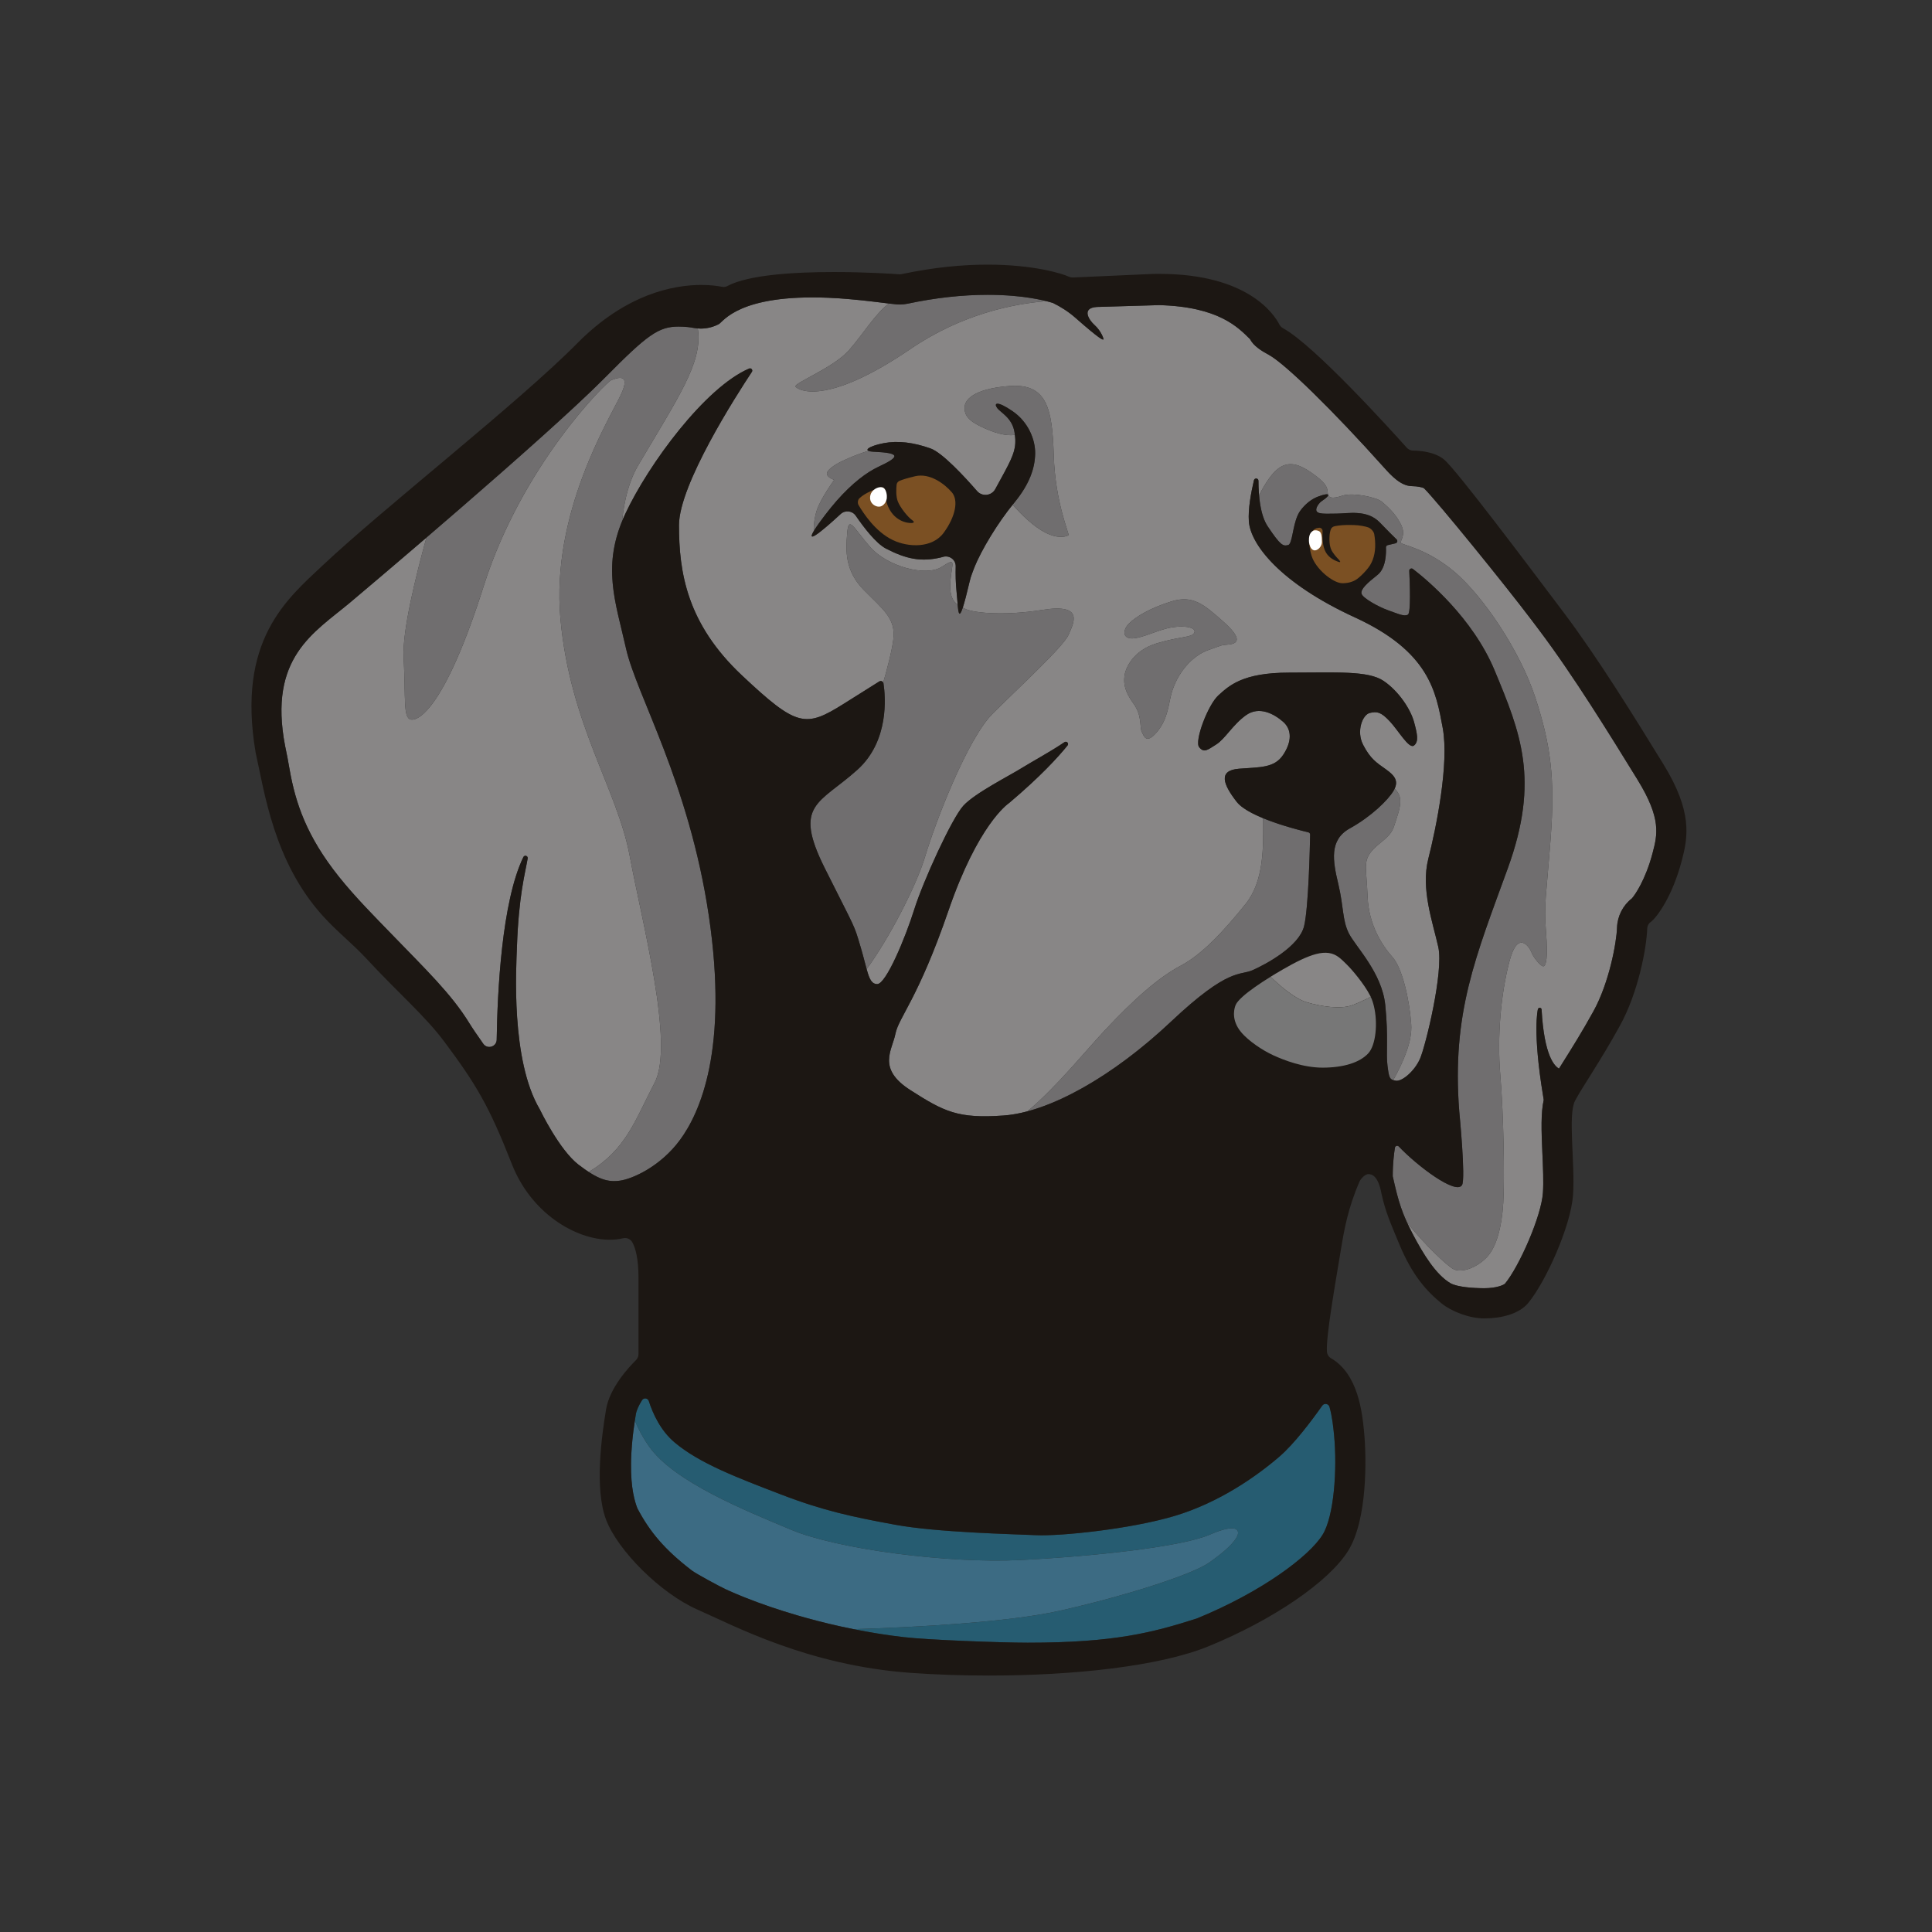 <?xml version="1.0" encoding="utf-8"?>
<!-- Generator: Adobe Illustrator 23.1.0, SVG Export Plug-In . SVG Version: 6.00 Build 0)  -->
<svg version="1.1" xmlns="http://www.w3.org/2000/svg" xmlns:xlink="http://www.w3.org/1999/xlink" x="0px" y="0px"
	 viewBox="0 0 512 512" style="enable-background:new 0 0 512 512;" xml:space="preserve">
<rect x="0" y="0" width="512" height="512" fill="#333333" stroke="none"/>
<style type="text/css">
	.st0{fill:#3C6B83;}
	.st1{fill:#265C71;}
	.st2{fill:#888686;}
	.st3{fill:#706E6F;}
	.st4{fill:#1C1713;}
	.st5{fill:#777777;}
	.st6{fill:#7B5023;}
	.st7{fill:#FFFFFF;}
</style>
<g id="Ogrlica">
	<g>
		<path class="st0" d="M327.84,407.18c-0.78,1.56-2.83,3.71-7.41,6.93
			c-4.59,3.22-22.64,8.97-39.71,12.78c-13.55,3.02-38.03,4.37-54.53,4.85
			c-4.36-0.88-8.54-1.88-12.48-2.97c-0.79-0.21-1.56-0.43-2.33-0.66
			c-5.16-1.5-9.82-3.11-13.81-4.7c-0.38-0.15-0.77-0.3-1.14-0.46
			c-0.46-0.18-0.91-0.37-1.35-0.56c-0.28-0.11-0.55-0.23-0.81-0.35
			c-0.35-0.15-0.69-0.3-1.02-0.45c-0.34-0.15-0.66-0.29-0.98-0.44
			c-1.52-0.7-7.8-4.09-8.92-4.95c-7.12-5.46-11.08-10.12-14.44-16.48
			c-0.64-1.7-1.77-5.13-1.68-11.86c0-0.39,0.01-0.79,0.02-1.2
			c0-0.07,0.01-0.14,0.01-0.21c0.01-0.25,0.02-0.5,0.03-0.75c0.01-0.25,0.02-0.51,0.04-0.77
			c0.03-0.52,0.06-1.05,0.11-1.61c0-0.05,0.01-0.11,0.01-0.17
			c0.04-0.5,0.09-1.01,0.14-1.54c0.03-0.29,0.06-0.59,0.09-0.89
			c0.06-0.52,0.12-1.05,0.19-1.59c0.01-0.09,0.03-0.19,0.04-0.28
			c0.08-0.64,0.17-1.3,0.27-1.97c0.02-0.14,0.04-0.27,0.06-0.41
			c0.91,2.21,2.14,4.56,3.8,6.9c6.63,9.37,25.56,16.98,37.66,22.05
			c12.09,5.08,41.36,8.98,60.78,8c19.41-0.97,42.73-3.51,50.14-6.73
			C328.04,403.47,328.62,405.62,327.84,407.18z"/>
	</g>
	<path class="st1" d="M350.5,406.72c-3.52,5.69-16.09,15.14-33.3,22.18
		c-11.6,3.71-21.75,6.43-44.87,6.43c-6.88,0-26.36-0.72-32.78-1.47
		c-0.99-0.11-1.97-0.24-2.95-0.37c-1.02-0.14-2.03-0.29-3.04-0.44
		c-0.4-0.06-0.79-0.12-1.19-0.19c-0.06-0.01-0.12-0.02-0.19-0.03
		c-0.92-0.15-1.82-0.3-2.73-0.47c-1.09-0.19-2.18-0.4-3.26-0.62
		c16.5-0.48,40.98-1.83,54.53-4.85c17.07-3.81,35.12-9.56,39.71-12.78
		c4.58-3.22,6.63-5.37,7.41-6.93c0.78-1.56,0.2-3.71-7.22-0.49
		c-7.41,3.22-30.73,5.76-50.14,6.73c-19.42,0.98-48.69-2.92-60.78-8
		c-12.1-5.07-31.03-12.68-37.66-22.05c-1.66-2.34-2.89-4.69-3.8-6.9
		c0.09-0.55,0.17-1.11,0.27-1.68c0.17-1.03,0.76-2.33,1.64-3.73
		c0.45-0.72,1.53-0.57,1.79,0.23c1.06,3.31,3.1,7.82,6.83,10.96
		c6.58,5.56,16.68,9.37,28.1,13.76c11.41,4.39,19.17,6,30.29,8.05
		c11.12,2.05,31.02,2.49,37.46,2.78s25.03-1.61,36.73-5.12
		c11.71-3.52,21.52-10.39,27.66-15.66c3.97-3.4,8.61-9.59,11.4-13.55
		c0.54-0.75,1.69-0.53,1.93,0.36c0.75,2.74,1.03,5.68,1.2,7.42
		C354.42,389.45,353.52,401.85,350.5,406.72z"/>
</g>
<g id="Senka">
	<g id="_x31_">
		<path class="st2" d="M173.5,286.89c-5.27,10.14-7.61,17.75-17.37,23.61
			c-0.04,0.02-0.08,0.05-0.12,0.07c-0.82-0.53-1.72-1.17-2.71-1.93
			c-5.07-3.91-10.14-14.42-10.24-14.63c0,0,0,0,0-0.01c-7.75-13.02-6.26-37.6-6.07-42.98
			c0.47-13.69,2.17-19.54,2.85-23.52c0.12-0.71-0.84-1-1.15-0.36
			c-5.73,11.86-6.87,35.76-7.06,48.38c-0.02,1.89-2.46,2.64-3.55,1.1
			c-1.39-1.98-2.85-4.08-3.65-5.39c-4.81-7.86-11.63-14.33-20.78-23.81
			C99.5,243.13,94.25,237.89,89.8,232.32C81.27,221.64,78.32,212.84,76.75,203.93
			c-0.38-2.18-0.75-4.24-1.2-6.27C71.06,174.25,83.21,167.67,92.62,159.81
			c1.06-0.89,9.55-8.04,20.38-17.33c-2.8,10.13-6.4,24.74-6.04,31.63
			c0.59,11.12-0.19,16.19,1.95,16.58c2.15,0.39,9.18-3.51,19.32-35.51
			c10.15-32,32.59-54.05,33.76-54.44c1.17-0.39,5.46-2.34,2.53,3.9
			c-2.92,6.25-18.53,31.22-16,59.32C151.06,192.06,163.55,209.03,166.87,226.79
			C170.18,244.55,178.77,276.74,173.5,286.89z"/>
		<path class="st2" d="M433.98,206.66c-7.18-11.66-17.01-27.63-25.99-39.54l-2.16-2.87
			c-6.82-9.05-25.02-31.48-28.48-34.88c-0.42-0.22-1.65-0.52-3.19-0.54
			c-2.87-0.03-5.39-2.7-7.31-4.85c-13.7-15.31-26.31-27.63-30.66-29.98
			c-1.83-0.98-3.98-2.29-4.93-4.14c-3.13-3.07-8.25-8.58-24.08-9
			c-0.29-0.01-9.4,0.27-15.93,0.47c-0.1,0-0.2,0.01-0.31,0.01
			c-0.09,0-0.18,0.01-0.27,0.01c-4.08,0.25-2.22,3.35-0.57,4.82
			c1.68,1.5,2.52,3.77,2.3,3.8c-0.22,0.04-0.62,0.22-7.39-5.74
			c-1.91-1.68-3.98-2.97-5.99-3.95c-0.42-0.13-0.99-0.29-1.71-0.47h-0.01
			c-8.73,0.69-22.44,3.41-36.04,12.69c-22.54,15.36-29.86,10.83-30.44,9.95
			c-0.59-0.88,10.09-4.98,14.19-9.66c3.71-4.23,6.82-9.47,10.52-12.35
			c-3.5-0.44-9.99-1.29-16-1.53c-23.73-0.98-27.82,6.33-29.04,6.99
			c-1.46,0.77-3.11,1.18-4.77,1.18c-0.27,0-0.54-0.01-0.81-0.03
			c0.04,0.21,0.08,0.41,0.1,0.62c0.98,8.58-5.07,17.36-15.8,35.51
			c-2.51,4.24-3.81,9.43-4.33,14.88c0.27-0.64,0.55-1.29,0.86-1.95
			c6.13-13.09,21.14-33.47,32.79-38.44c0.54-0.23,1.06,0.39,0.73,0.88
			c-4.12,6.22-19.32,29.88-19.32,40.63c0,12.44,2.05,26.05,16.68,39.8
			c14.64,13.76,16.83,13.91,27.08,7.47l9.32-5.86c0.37-0.24,0.85-0.09,1.04,0.28
			c0.96-3.29,2.21-7.91,2.66-11.25c0.78-5.76-2.73-8.1-7.81-13.27
			c-5.07-5.17-4.78-10.44-4.39-15.12c0.39-4.68,1.57-1.47,6.06,3.71
			c4.49,5.17,14.82,8,19.02,5.26c4.19-2.73,2.53-0.87,2.24,4.35
			c-0.19,3.47,0.77,4.84,1.95,5.67c-0.09-1.02-0.16-2.23-0.29-3.41
			c-0.25-2.3-0.28-4.72-0.23-6.71c0.04-1.8-1.71-3.05-3.43-2.51
			c-0.18,0.06-0.36,0.11-0.54,0.15c-5.22,1.21-9.08,0.43-14.48-2.34
			c-2.71-1.39-6.05-5.83-8.03-8.72c-0.92-1.35-2.82-1.56-4.02-0.45
			c-3.56,3.29-9.72,8.72-6.98,4.28c-0.1-0.1-0.16-0.24-0.15-0.4
			c0.03-1.15,0.2-2.95,0.81-4.85c1.03-3.18,4.61-8.08,4.61-8.08
			c-3.07-1.24-1.97-2.42,0-3.81c1.38-0.97,5.64-2.86,9.08-3.9
			c-0.98-0.46,1.01-1.44,4.02-2.02c3.8-0.73,7.9-0.22,12.44,1.39
			c3.12,1.11,8.98,7.44,12.33,11.29c1.34,1.54,3.8,1.3,4.81-0.48
			c0.67-1.19,1.48-2.69,2.5-4.59c2.41-4.48,3.15-6.51,2.72-9.81
			c-2.3,0.33-5.38-0.4-9.41-2.41c-3.77-1.89-4-3.61-3.9-5.08
			c0.09-1.46,1.75-4.68,11.8-5.46c10.05-0.78,11.42,5.95,11.81,18.44
			c0.39,12.49,4.19,20.78,3.9,21.07c-0.29,0.3-2.54,1.17-6.15-0.68
			c-2.92-1.5-6.09-4.46-8.64-7.39c-4.05,5.02-8.3,11.99-10.21,16.78
			c-0.13,0.31-0.39,1.01-0.6,1.6c-0.23,0.62-0.42,1.25-0.57,1.89
			c-0.81,3.45-1.4,5.68-1.83,7c0.16,0.08,0.32,0.17,0.47,0.26
			c1.74,1.01,9.58,2.1,20.7,0.35c11.12-1.76,8.19,3.51,6.84,6.63
			c-1.35,3.12-13.47,14.25-20.11,20.88c-6.63,6.63-15.02,28.29-17.95,38.05
			c-2.19,7.31-9.3,21.27-15.44,29.64c0,0,0,0,0,0.01c0.72,2.61,1.32,3.96,2.81,3.96
			c2.34,0,7.46-12.29,9.8-19.76c2.34-7.46,9.95-24.14,13.02-27.51
			c3.08-3.36,12.15-7.9,15.66-10.1c2.56-1.59,7.51-4.27,11.14-6.74
			c0.58-0.39,1.25,0.34,0.81,0.88c-2.53,3.13-7.25,8.29-15.43,15.2
			c-0.01,0.02-0.03,0.03-0.05,0.04c-0.48,0.33-8.28,5.84-16.08,28.53
			c-8.05,23.41-13.17,28.24-14.05,32.63c-0.87,4.39-4.97,9.22,3.96,14.93
			c8.92,5.7,12.58,7.61,24.73,6.73c1.98-0.14,4.09-0.52,6.3-1.11
			c7.76-6.54,14.93-15.49,20.33-21.28c8.05-8.64,14.64-14.34,20.22-17.27
			c5.58-2.93,11.25-8.93,17.25-16.39c4.89-6.08,4.73-14.97,4.66-22.73
			c-3.02-1.25-5.75-2.72-7.01-4.34c-3.65-4.69-4.97-8.34,0.59-8.78s9.37-0.15,11.71-3.66
			c2.34-3.51,2.34-6.73,0-8.78c-2.34-2.05-6.3-4.25-9.81-1.76s-5.56,6.29-7.9,7.76
			c-2.34,1.46-3.22,2.34-4.54,0.73c-1.31-1.61,2.34-11.27,5.12-13.76
			c2.79-2.49,6.3-6,18.74-6s20.92-0.58,25.02,2.2c4.1,2.78,7.17,7.61,8.05,10.83
			c0.88,3.22,1.32,5.27,0,6.29c-1.32,1.02-4.1-3.95-6.44-6.44
			c-2.34-2.49-3.37-2.63-5.27-2.19c-1.9,0.43-3.66,4.82-1.75,8.48c1.9,3.66,3.51,4.69,6,6.44
			c2.28,1.62,3.33,2.98,2.35,5.12c0.61,0.66,1.12,1.37,1.3,2.05
			c0.59,2.2-0.43,4.69-1.46,7.91c-1.02,3.22-4.1,4.24-6.15,6.87
			c-2.04,2.64-1.17,4.39-0.87,11.86c0.29,7.46,3.95,13.02,6.58,15.95
			c2.64,2.93,4.54,11.41,4.98,17.85c0.3,4.44-1.97,9.72-4.76,14.78
			c0.19,0.06,0.4,0.11,0.66,0.15c1.61,0.29,4.98-2.49,6.44-5.85
			c1.46-3.37,6.29-23.03,4.83-29.59c-1.46-6.56-4.68-15.34-2.64-23.39
			c2.05-8.05,5.57-25.17,3.81-34.68c-1.76-9.52-3.51-20.2-23.27-29.27
			c-19.76-9.07-27.66-19.32-28.1-25.46c-0.23-3.24,0.56-7.54,1.35-10.88
			c0.17-0.7,1.19-0.58,1.19,0.13c0,1.2,0.04,2.52,0.16,3.85
			c2.68-5.27,4.96-7.54,7.06-8.08c2.24-0.59,4.54,0.34,7.88,2.85
			c3.34,2.52,3.13,3.49,3.28,4.66c0.16,1.17,0.89,1.66,3.84,0.68
			c2.95-0.97,9.19,0.49,10.46,1.57c1.27,1.07,3.61,3.07,5.08,6.02
			c1.46,2.95-0.3,4.32,0,4.9c0.29,0.59,6.92,1.47,14.34,7.81
			c7.41,6.34,17.17,20.68,21.27,33.17c4.09,12.49,5.26,21.46,4.09,37.07
			c-1.17,15.61-1.85,17.56-1.26,24.88c0.58,7.32,0,8.97-0.59,9.27
			c-0.59,0.29-2.73-2.25-3.22-3.61c-0.49-1.37-3.61-6.25-5.85,2.24
			c-2.25,8.49-3.32,19.81-2.44,30.25c0.88,10.43,1.17,27.31,0.78,33.85
			c-0.39,6.54-1.86,11.9-4.49,14.54c-2.63,2.63-6.44,4.09-8.68,3.02
			c-1.54-0.73-8.08-6.89-12.36-12.44c0.43,0.95,0.92,1.94,1.48,3.01
			c2.95,5.65,6.29,10.94,10.05,13.14c1.82,1.06,6.23,1.33,8.96,1.33
			c3.24,0,5.14-0.84,5.51-1.22c3.76-4.56,9.6-17.77,10.04-24.04
			c0.2-2.89,0.03-6.75-0.14-10.47c-0.27-6.15-0.42-10.66,0.35-14.18V291.47
			c-0.06-0.39-0.12-0.77-0.18-1.14c-2.79-16.94-1.42-22.65-1.36-22.88
			c0.06-0.24,0.27-0.39,0.53-0.38c0.24,0.03,0.44,0.23,0.45,0.47
			c0.33,6.15,1.2,9.91,2.12,12.21c0.93,2.3,1.92,3.13,2.49,3.44
			c0.38-0.6,0.77-1.23,1.19-1.9c2.23-3.55,5-7.97,7.96-13.34
			c4.14-7.51,6.1-18.13,6.23-22.14c0.1-3.02,1.56-5.88,3.93-7.72
			c0.8-0.88,3.61-4.89,5.49-12.02C439.23,221.2,440.33,216.99,433.98,206.66z M325.7,170.79
			c-2.64,0.29-1.18,0-5.42,1.46c-4.24,1.47-8.16,5.83-9.8,11.42
			c-0.77,2.62-0.88,6.73-3.81,10.24s-3.51,1.17-4.1,0c-0.58-1.17,0.15-4.24-2.19-7.46
			c-2.34-3.22-2.64-5.27-2.38-7.32c0.25-2.05,2.23-6.73,8.52-8.63
			c6.3-1.91,9.22-1.47,9.96-2.78c0.73-1.32-2.2-2.05-5.86-1.47
			c-3.66,0.59-7.61,2.78-10.39,2.93c-2.78,0.15-2.78-2.2-1.02-3.95
			c1.75-1.76,5.56-4.1,11.27-5.86c5.7-1.75,8.63,0.88,13.61,5.27
			C329.06,169.03,328.33,170.5,325.7,170.79z"/>
	</g>
	<g id="_x32_">
		<path class="st3" d="M180.23,302.06c-5.27,7.17-12.73,10.39-15.95,10.83
			c-2.6,0.36-4.81-0.06-8.27-2.32c0.04-0.02,0.08-0.05,0.12-0.07
			c9.76-5.86,12.1-13.47,17.37-23.61c5.27-10.15-3.32-42.34-6.63-60.1
			c-3.32-17.76-15.81-34.73-18.35-62.83c-2.53-28.1,13.08-53.07,16-59.32
			c2.93-6.24-1.36-4.29-2.53-3.9c-1.17,0.39-23.61,22.44-33.76,54.44
			c-10.14,32-17.17,35.9-19.32,35.51c-2.14-0.39-1.36-5.46-1.95-16.58
			c-0.36-6.89,3.24-21.5,6.04-31.63c16.26-13.96,37.78-32.75,47.31-42.39
			c11.22-11.35,14.19-13.54,19.51-13.54c2.01,0,3.37,0.23,3.86,0.33
			c0.4,0.08,0.82,0.13,1.23,0.17c0.04,0.21,0.08,0.41,0.1,0.62
			c0.98,8.58-5.07,17.36-15.8,35.51c-2.51,4.24-3.81,9.43-4.33,14.88
			c-5.22,12.72-1.64,21.91,1.01,33.75c2.78,12.44,16.68,35.42,21.95,70.83
			C193.11,278.06,185.5,294.89,180.23,302.06z"/>
		<path class="st3" d="M277.3,79.81c-8.73,0.69-22.44,3.41-36.04,12.69
			c-22.54,15.36-29.86,10.83-30.44,9.95c-0.59-0.88,10.09-4.98,14.19-9.66
			c3.71-4.23,6.82-9.47,10.52-12.35c0.96,0.11,1.69,0.2,2.13,0.23
			c0.26,0.02,0.53,0.03,0.79,0.03c0.72,0,1.43-0.08,2.14-0.23
			C247.88,78.92,255,78.13,261.73,78.13C269.21,78.13,274.43,79.09,277.3,79.81z"/>
		<path class="st3" d="M283.16,141.81c-0.29,0.3-2.54,1.17-6.15-0.68
			c-2.92-1.5-6.09-4.46-8.64-7.39c0.14-0.17,0.27-0.33,0.4-0.49
			c4.17-5.05,5.49-9.29,5.56-13.02c0.07-3.73-1.83-8.42-6-11.27
			c-4.17-2.85-4.98-2.12-4.1-0.88c0.88,1.25,3.95,2.56,4.61,6.37c0.05,0.28,0.09,0.54,0.12,0.8
			c-2.3,0.33-5.38-0.4-9.41-2.41c-3.77-1.89-4-3.61-3.9-5.08
			c0.09-1.46,1.75-4.68,11.8-5.46c10.05-0.78,11.42,5.95,11.81,18.44
			C279.65,133.23,283.45,141.52,283.16,141.81z"/>
		<path class="st3" d="M283.17,168.25c-1.35,3.12-13.47,14.25-20.11,20.88
			c-6.63,6.63-15.02,28.29-17.95,38.05c-2.19,7.31-9.3,21.27-15.44,29.64
			c-0.42-1.51-0.88-3.45-1.58-5.8c-1.91-6.41-1.03-3.99-9.52-20.96
			c-8.48-16.98-1.46-16.98,8.64-26.05c8.46-7.61,7.47-19.33,6.92-22.92
			c-0.01-0.08-0.04-0.16-0.07-0.22c0.96-3.29,2.21-7.91,2.66-11.25
			c0.78-5.76-2.73-8.1-7.81-13.27c-5.07-5.17-4.78-10.44-4.39-15.12
			c0.39-4.68,1.57-1.47,6.06,3.71c4.49,5.17,14.82,8,19.02,5.26
			c4.19-2.73,2.53-0.87,2.24,4.35c-0.19,3.47,0.77,4.84,1.95,5.67
			c0.2,2.34,0.44,3.62,1.37,0.79c0.16,0.08,0.32,0.17,0.47,0.26
			c1.74,1.01,9.58,2.1,20.7,0.35C287.45,159.86,284.52,165.13,283.17,168.25z"/>
		<path class="st3" d="M232.8,123.7c-3.09,1.45-6.87,4.24-11.09,9.03
			c-0.97,1.12-1.97,2.33-2.99,3.67c-1.42,1.86-2.37,3.19-2.93,4.11
			c-0.1-0.1-0.16-0.24-0.15-0.4c0.03-1.15,0.2-2.95,0.81-4.85
			c1.03-3.18,4.61-8.08,4.61-8.08c-3.07-1.24-1.97-2.42,0-3.81
			c1.38-0.97,5.64-2.86,9.08-3.9h0.01c0.26,0.13,0.73,0.22,1.45,0.25h0.1
			C238.51,120.05,238.7,120.96,232.8,123.7z"/>
		<path class="st3" d="M325.7,170.79c-2.64,0.29-1.18,0-5.42,1.46
			c-4.24,1.47-8.16,5.83-9.8,11.42c-0.77,2.62-0.88,6.73-3.81,10.24s-3.51,1.17-4.1,0
			c-0.58-1.17,0.15-4.24-2.19-7.46c-2.34-3.22-2.64-5.27-2.38-7.32
			c0.25-2.05,2.23-6.73,8.52-8.63c6.3-1.91,9.22-1.47,9.96-2.78
			c0.73-1.32-2.2-2.05-5.86-1.47c-3.66,0.59-7.61,2.78-10.39,2.93
			c-2.78,0.15-2.78-2.2-1.02-3.95c1.75-1.76,5.56-4.1,11.27-5.86
			c5.7-1.75,8.63,0.88,13.61,5.27C329.06,169.03,328.33,170.5,325.7,170.79z"/>
		<path class="st3" d="M347.2,221.17c-0.06,3.01-0.41,19.34-1.6,24.25
			C344.28,250.84,335.5,255.52,331.99,257.09c-3.51,1.56-6.29-0.84-21.66,13.65
			c-12.86,12.12-26.74,20.76-38.04,23.77c7.76-6.54,14.93-15.49,20.33-21.28
			c8.05-8.64,14.64-14.34,20.22-17.27c5.58-2.93,11.25-8.93,17.25-16.39
			c4.89-6.08,4.73-14.97,4.66-22.73c4.81,1.98,10.37,3.36,11.99,3.74
			C347.02,220.65,347.2,220.89,347.2,221.17z"/>
		<path class="st3" d="M369.23,286.25c-1-0.31-1.17-0.97-1.53-3.8c-0.44-3.37,0.29-7.47-0.59-16.1
			s-7.9-15.51-9.66-19.02c-1.75-3.52-1.32-6.88-2.78-13.03
			c-1.46-6.14-2.49-11.71,3.07-14.78s10.1-7.46,11.56-9.95c0.12-0.2,0.22-0.4,0.31-0.59
			c0.61,0.66,1.12,1.37,1.3,2.05c0.59,2.2-0.43,4.69-1.46,7.91
			c-1.02,3.22-4.1,4.24-6.15,6.87c-2.04,2.64-1.17,4.39-0.87,11.86
			c0.29,7.46,3.95,13.02,6.58,15.95c2.64,2.93,4.54,11.41,4.98,17.85
			C374.29,275.91,372.02,281.19,369.23,286.25z"/>
		<path class="st3" d="M410.96,221.91c-1.17,15.61-1.85,17.56-1.26,24.88c0.58,7.32,0,8.97-0.59,9.27
			c-0.59,0.29-2.73-2.25-3.22-3.61c-0.49-1.37-3.61-6.25-5.85,2.24
			c-2.25,8.49-3.32,19.81-2.44,30.25c0.88,10.43,1.17,27.31,0.78,33.85
			c-0.39,6.54-1.86,11.9-4.49,14.54c-2.63,2.63-6.44,4.09-8.68,3.02
			c-1.54-0.73-8.08-6.89-12.36-12.44c-1.68-3.67-2.56-6.75-3.74-12.1
			c-0.01-0.02-0.01-0.03-0.02-0.05c-0.01-3.35,0.34-6.11,0.58-7.6
			c0.08-0.5,0.68-0.69,1.03-0.32c4.92,5.19,15.14,12.88,16.75,10.22
			c1.02-1.68-0.73-19.47-0.73-19.47c-2.05-26.19,4.39-41.12,12.88-64.53
			c8.49-23.42,3.36-35.86-3.51-52.39C390.27,163.68,378.06,153.56,374.44,150.78
			c-0.41-0.31-1-0.01-0.97,0.5c0.15,3.16,0.46,11.14-0.36,11.61
			c-1.02,0.58-2.78-0.3-5.27-1.17c-2.49-0.88-6.73-3.22-7.02-4.39
			c-0.3-1.17,1.46-2.78,4.24-4.98c2.28-1.8,2.3-5.86,2.23-7.26
			c-0.01-0.29,0.18-0.55,0.46-0.62l2.08-0.49c0.47-0.12,0.63-0.69,0.29-1.02
			c-0.86-0.83-2.38-2.33-4.47-4.51c-3.37-3.51-8.49-2.34-11.42-2.34
			s-5.41,0.29-5.41-1.03c0-0.08,0.01-0.17,0.03-0.26c0.13-0.65,0.7-1.54,1.48-2.06
			c2.46-1.63,2.23-2.37-0.97-1.18c-0.07,0.03-0.14,0.05-0.21,0.08
			c-1.6,0.61-3.32,1.97-4.58,3.71c-1.89,2.63-1.92,7.69-2.89,8.85
			c-0.03,0.04-0.07,0.08-0.1,0.11c-0.07,0.06-0.15,0.1-0.23,0.12
			c-1.31,0.29-1.9,0.29-5.41-4.98c-1.38-2.06-2.01-5.18-2.28-8.21
			c2.68-5.27,4.96-7.54,7.06-8.08c2.24-0.59,4.54,0.34,7.88,2.85
			c3.34,2.52,3.13,3.49,3.28,4.66c0.16,1.17,0.89,1.66,3.84,0.68
			c2.95-0.97,9.19,0.49,10.46,1.57c1.27,1.07,3.61,3.07,5.08,6.02
			c1.46,2.95-0.3,4.32,0,4.9c0.29,0.59,6.92,1.47,14.34,7.81
			c7.41,6.34,17.17,20.68,21.27,33.17C410.96,197.33,412.13,206.3,410.96,221.91z"/>
	</g>
	<g>
		<path class="st4" d="M274.33,120.23c-0.07,3.73-1.39,7.97-5.56,13.02
			c-4.17,5.05-8.64,12.32-10.61,17.27c-0.13,0.31-0.39,1.01-0.6,1.6
			c-0.23,0.62-0.42,1.25-0.57,1.89c-3.28,13.96-2.94,7.96-3.49,2.8
			c-0.25-2.3-0.28-4.72-0.23-6.71c0.04-1.8-1.71-3.05-3.43-2.51
			c-0.18,0.06-0.36,0.11-0.54,0.15c-5.22,1.21-9.08,0.43-14.48-2.34
			c-2.71-1.39-6.05-5.83-8.03-8.72c-0.92-1.35-2.82-1.56-4.02-0.45
			c-4.29,3.97-12.37,11.05-4.05,0.17c1.02-1.34,2.02-2.55,2.99-3.67
			c4.22-4.79,8-7.58,11.09-9.03c5.9-2.74,5.71-3.65-1.1-3.98h-0.1
			c-3.44-0.15-1.25-1.54,2.56-2.27c3.8-0.73,7.9-0.22,12.44,1.39
			c3.12,1.11,8.98,7.44,12.33,11.29c1.34,1.54,3.8,1.3,4.81-0.48
			c0.67-1.19,1.48-2.69,2.5-4.59c2.6-4.83,3.26-6.81,2.6-10.61c-0.66-3.81-3.73-5.12-4.61-6.37
			c-0.88-1.24-0.07-1.97,4.1,0.88C272.5,111.81,274.4,116.5,274.33,120.23z"/>
	</g>
	<g>
		<path class="st4" d="M440.79,202.47c-7.8-12.68-17.44-28.27-26.41-40.17
			c-8.98-11.9-28.39-37.8-31.71-40.54c-2.49-2.04-6.4-2.34-8.2-2.35
			c-0.64-0.01-1.24-0.29-1.66-0.76c-4.04-4.51-24.61-27.27-32.83-31.69
			c-0.39-0.22-0.71-0.55-0.92-0.94c-1.4-2.74-8.39-13.44-31.82-13.44
			c-0.54,0-1.09,0-1.64,0.01l-21.24,0.95H284.25c-0.34,0-0.68-0.07-0.98-0.21
			c-1.67-0.79-9.25-3.2-21.54-3.2c-6.38,0-14.04,0.65-22.81,2.52
			c-0.15,0.03-0.31,0.05-0.47,0.05c-0.05,0-0.11,0-0.16-0.01
			c-1.64-0.13-8.9-0.6-17.34-0.6c-10.4,0-22.57,0.72-28.19,3.71
			c-0.32,0.17-0.66,0.25-1.01,0.25c-0.15,0-0.3-0.02-0.45-0.05
			c-1.05-0.21-2.94-0.49-5.45-0.49c-7.3,0-19.9,2.34-32.84,15.43
			c-15.82,15.99-51.15,43.51-67.53,58.92c-9.52,8.96-22.76,19.86-17.74,49.56
			c2.32,10.25,4.74,28.86,17.81,43.3c3.93,4.34,7.71,7.19,11.49,11.26
			c8.79,9.48,15.59,15.2,20.75,22.13c8.46,11.35,11.81,16.97,17.86,32.39
			c5.1,13.01,16.88,20.04,25.94,20.04c1.24,0,2.42-0.13,3.53-0.39
			c0.17-0.04,0.34-0.06,0.51-0.06c0.81,0,1.57,0.44,1.97,1.18
			c0.78,1.42,1.61,4.17,1.61,9.47V358.84c0,0.61-0.24,1.18-0.67,1.61
			c-1.85,1.82-6.96,7.29-7.92,13.02c-1.17,7.03-3.12,21.08,0,29.27
			c3.12,8.2,14.44,19.51,24.2,23.81c9.75,4.29,29.27,14.82,56.58,16.78
			c6.59,0.47,13.59,0.71,20.66,0.71c22.23,0,45.14-2.41,58.17-7.74
			c17.17-7.02,32-17.17,37.07-25.36c5.08-8.2,4.87-24.42,4.2-31.42
			c-0.5-5.25-1.57-15.4-8.78-19.58c-0.63-0.37-1.02-1.04-1.07-1.77
			c-0.27-3.88,2.06-17.09,3.75-27.28c0.83-4.99,1.8-10.69,4.93-17.86c0.44-0.83,1.5-1.88,2.29-1.88
			c0.98,0,2.62,0.49,3.47,5.1c1.1,4.98,2.3,7.58,4.75,13.5
			c3.41,8.21,7.22,12.44,11.23,15.7c2.54,2.05,7.24,3.94,11.27,3.94
			c4.53,0,9.25-1.17,11.67-4.11c4.59-5.56,11.27-20.26,11.86-28.59
			c0.58-8.34-1.42-21.27,0.53-24.97c1.95-3.71,6.64-10.35,11.9-19.91
			c4.86-8.8,7.06-20.58,7.23-25.74c0.02-0.68,0.34-1.32,0.9-1.71
			c1.63-1.18,5.77-6.79,8.25-16.25C447.34,221.8,448.6,215.16,440.79,202.47z M352.34,372.87
			c0.75,2.74,1.03,5.68,1.2,7.42c0.88,9.16-0.02,21.56-3.04,26.43
			c-3.52,5.69-16.09,15.14-33.3,22.18c-11.6,3.71-21.75,6.43-44.87,6.43
			c-6.88,0-26.36-0.72-32.78-1.47c-0.99-0.11-1.97-0.24-2.95-0.37
			c-1.02-0.14-2.03-0.29-3.04-0.44c-0.4-0.06-0.8-0.12-1.19-0.19
			c-0.06-0.01-0.12-0.02-0.19-0.03c-0.91-0.15-1.82-0.3-2.73-0.47
			c-1.1-0.19-2.18-0.4-3.26-0.62c-4.36-0.86-8.55-1.87-12.48-2.97
			c-0.79-0.21-1.57-0.43-2.33-0.66c-5.16-1.5-9.82-3.11-13.81-4.7
			c-0.39-0.15-0.77-0.3-1.14-0.46c-0.46-0.18-0.91-0.37-1.35-0.56
			c-0.28-0.11-0.55-0.23-0.81-0.35c-0.35-0.15-0.69-0.3-1.02-0.45
			c-0.33-0.14-0.66-0.29-0.98-0.44c-1.52-0.7-7.8-4.09-8.92-4.95
			c-7.12-5.46-11.08-10.12-14.44-16.48c-0.64-1.7-1.77-5.13-1.68-11.86
			c0-0.39,0.01-0.79,0.02-1.2c0-0.07,0.01-0.14,0.01-0.21
			c0.01-0.24,0.02-0.49,0.03-0.75c0.01-0.25,0.02-0.51,0.04-0.77
			c0.03-0.52,0.06-1.05,0.11-1.61c0-0.05,0.01-0.11,0.01-0.17
			c0.04-0.5,0.09-1.01,0.14-1.54c0.03-0.29,0.06-0.59,0.09-0.89
			c0.06-0.51,0.12-1.04,0.19-1.59c0.01-0.09,0.03-0.19,0.04-0.28
			c0.08-0.64,0.17-1.29,0.27-1.97c0.02-0.14,0.04-0.27,0.06-0.41
			c0.09-0.55,0.17-1.11,0.27-1.68c0.17-1.03,0.76-2.33,1.64-3.73
			c0.45-0.72,1.53-0.57,1.79,0.23c1.06,3.31,3.1,7.82,6.83,10.96
			c6.58,5.56,16.68,9.37,28.1,13.76c11.41,4.39,19.17,6,30.29,8.05
			c11.12,2.05,31.02,2.49,37.46,2.78s25.03-1.61,36.73-5.12
			c11.71-3.52,21.52-10.39,27.66-15.66c3.97-3.4,8.61-9.59,11.4-13.55
			C350.95,371.76,352.1,371.98,352.34,372.87z M437.95,226.07c-1.88,7.13-4.69,11.14-5.49,12.02
			c-2.37,1.84-3.83,4.7-3.93,7.72c-0.13,4.01-2.09,14.63-6.23,22.14
			c-2.96,5.37-5.73,9.79-7.96,13.34c-0.42,0.67-0.81,1.3-1.19,1.9
			c-0.57-0.31-1.56-1.14-2.49-3.44c-0.92-2.3-1.79-6.06-2.12-12.21
			c-0.01-0.24-0.21-0.44-0.45-0.47c-0.26-0.01-0.47,0.14-0.53,0.38
			c-0.06,0.23-1.43,5.94,1.36,22.88c0.06,0.37,0.12,0.75,0.18,1.14v0.01
			c-0.77,3.52-0.62,8.03-0.35,14.18c0.17,3.72,0.34,7.58,0.14,10.47
			c-0.44,6.27-6.28,19.48-10.04,24.04c-0.37,0.38-2.27,1.22-5.51,1.22
			c-2.73,0-7.14-0.27-8.96-1.33c-3.76-2.2-7.1-7.49-10.05-13.14
			c-2.73-5.25-3.73-8.38-5.22-15.11c-0.01-0.02-0.01-0.03-0.02-0.05
			c-0.01-3.35,0.34-6.11,0.58-7.6c0.08-0.5,0.68-0.69,1.03-0.32
			c4.92,5.19,15.14,12.88,16.75,10.22c1.02-1.68-0.73-19.47-0.73-19.47
			c-2.05-26.19,4.39-41.12,12.88-64.53c8.49-23.42,3.36-35.86-3.51-52.39
			C390.27,163.68,378.06,153.56,374.44,150.78c-0.41-0.31-1-0.01-0.97,0.5
			c0.15,3.16,0.46,11.14-0.36,11.61c-1.02,0.58-2.78-0.3-5.27-1.17
			c-2.49-0.88-6.73-3.22-7.02-4.39c-0.3-1.17,1.46-2.78,4.24-4.98
			c2.28-1.8,2.3-5.86,2.23-7.26c-0.01-0.29,0.18-0.55,0.46-0.62l2.08-0.49
			c0.47-0.12,0.63-0.69,0.29-1.02c-0.86-0.83-2.38-2.33-4.47-4.51
			c-3.37-3.51-8.49-2.34-11.42-2.34s-5.41,0.29-5.41-1.03c0-0.08,0.01-0.17,0.03-0.26
			c0.13-0.65,0.7-1.54,1.48-2.06c2.46-1.63,2.23-2.37-0.97-1.18
			c-0.07,0.03-0.14,0.05-0.21,0.08c-1.6,0.61-3.32,1.97-4.58,3.71
			c-1.89,2.63-1.92,7.69-2.89,8.85c-0.03,0.04-0.07,0.08-0.1,0.11
			c-0.07,0.06-0.15,0.1-0.23,0.12c-1.31,0.29-1.9,0.29-5.41-4.98
			c-1.98-2.97-2.43-8.12-2.44-12.06c0-0.71-1.02-0.83-1.19-0.13c-0.79,3.34-1.58,7.64-1.35,10.88
			c0.44,6.14,8.34,16.39,28.1,25.46c19.76,9.07,21.51,19.75,23.27,29.27
			c1.76,9.51-1.76,26.63-3.81,34.68c-2.04,8.05,1.18,16.83,2.64,23.39
			c1.46,6.56-3.37,26.22-4.83,29.59c-1.46,3.36-4.83,6.14-6.44,5.85s-1.76-0.59-2.19-3.95
			c-0.44-3.37,0.29-7.47-0.59-16.1s-7.9-15.51-9.66-19.02c-1.75-3.52-1.32-6.88-2.78-13.03
			c-1.46-6.14-2.49-11.71,3.07-14.78s10.1-7.46,11.56-9.95
			c1.47-2.49,0.44-3.95-2.04-5.71c-2.49-1.75-4.1-2.78-6-6.44
			c-1.91-3.66-0.15-8.05,1.75-8.48c1.9-0.44,2.93-0.3,5.27,2.19
			c2.34,2.49,5.12,7.46,6.44,6.44c1.32-1.02,0.88-3.07,0-6.29
			c-0.88-3.22-3.95-8.05-8.05-10.83c-4.1-2.78-12.58-2.2-25.02-2.2
			s-15.95,3.51-18.74,6c-2.78,2.49-6.43,12.15-5.12,13.76c1.32,1.61,2.2,0.73,4.54-0.73
			c2.34-1.47,4.39-5.27,7.9-7.76s7.47-0.29,9.81,1.76c2.34,2.05,2.34,5.27,0,8.78
			c-2.34,3.51-6.15,3.22-11.71,3.66s-4.24,4.09-0.59,8.78c3.29,4.2,16.37,7.46,19,8.08
			c0.28,0.07,0.46,0.31,0.46,0.59c-0.06,3.01-0.41,19.34-1.6,24.25
			C344.28,250.84,335.5,255.52,331.99,257.09c-3.51,1.56-6.29-0.84-21.66,13.65
			c-15.37,14.49-32.2,24-44.34,24.88c-12.15,0.88-15.81-1.03-24.73-6.73
			c-8.93-5.71-4.83-10.54-3.96-14.93c0.88-4.39,6-9.22,14.05-32.63
			c7.8-22.69,15.6-28.2,16.08-28.53c0.02-0.01,0.04-0.02,0.05-0.04
			c8.18-6.91,12.9-12.07,15.43-15.2c0.44-0.54-0.23-1.27-0.81-0.88
			c-3.63,2.47-8.58,5.15-11.14,6.74c-3.51,2.2-12.58,6.74-15.66,10.1
			c-3.07,3.37-10.68,20.05-13.02,27.51c-2.34,7.47-7.46,19.76-9.8,19.76
			c-2.35,0-2.49-3.37-4.39-9.77c-1.91-6.41-1.03-3.99-9.52-20.96
			c-8.48-16.98-1.46-16.98,8.64-26.05c8.46-7.61,7.47-19.33,6.92-22.92
			c-0.08-0.52-0.67-0.78-1.11-0.5l-9.32,5.86c-10.25,6.44-12.44,6.29-27.08-7.47
			c-14.63-13.75-16.68-27.36-16.68-39.8c0-10.75,15.2-34.41,19.32-40.63
			c0.33-0.49-0.19-1.11-0.73-0.88c-11.65,4.97-26.66,25.35-32.79,38.44
			c-6.44,13.75-2.63,23.26,0.15,35.7c2.78,12.44,16.68,35.42,21.95,70.83
			c5.27,35.42-2.34,52.25-7.61,59.42c-5.27,7.17-12.73,10.39-15.95,10.83
			c-3.22,0.44-5.85-0.3-10.98-4.25c-5.07-3.91-10.14-14.42-10.24-14.63c0,0,0,0,0-0.01
			c-7.75-13.02-6.26-37.6-6.07-42.98c0.47-13.69,2.17-19.54,2.85-23.52
			c0.12-0.71-0.84-1-1.15-0.36c-5.73,11.86-6.87,35.76-7.06,48.38
			c-0.02,1.89-2.46,2.64-3.55,1.1c-1.39-1.98-2.85-4.08-3.65-5.39
			c-4.81-7.86-11.63-14.33-20.78-23.81C99.5,243.13,94.25,237.89,89.8,232.32
			C81.27,221.64,78.32,212.84,76.75,203.93c-0.38-2.18-0.75-4.24-1.2-6.27
			C71.06,174.25,83.21,167.67,92.62,159.81c2.65-2.21,51.81-43.66,67.69-59.72
			c11.22-11.35,14.19-13.54,19.51-13.54c2.01,0,3.37,0.23,3.86,0.33
			c0.67,0.13,1.36,0.2,2.04,0.2c1.66,0,3.31-0.41,4.77-1.18
			c1.22-0.66,5.31-7.97,29.04-6.99c7.66,0.31,16.08,1.6,18.13,1.76
			c0.26,0.02,0.53,0.03,0.79,0.03c0.72,0,1.43-0.08,2.14-0.23
			C247.88,78.92,255,78.13,261.73,78.13c9.38,0,15.2,1.5,17.29,2.15
			c2.01,0.98,4.08,2.27,5.99,3.95c6.77,5.96,7.17,5.78,7.39,5.74
			c0.22-0.03-0.62-2.3-2.3-3.8c-1.65-1.47-3.51-4.57,0.57-4.82
			c0.09,0,0.18-0.01,0.27-0.01c0.11,0,0.21-0.01,0.31-0.01
			c6.53-0.2,15.64-0.48,15.93-0.47c15.83,0.42,20.95,5.93,24.08,9
			c0.95,1.85,3.1,3.16,4.93,4.14c4.35,2.35,16.96,14.67,30.66,29.98
			c1.92,2.15,4.44,4.82,7.31,4.85c1.54,0.02,2.77,0.32,3.19,0.54
			c3.46,3.4,21.66,25.83,28.48,34.88l2.16,2.87c8.98,11.91,18.81,27.88,25.99,39.54
			C440.33,216.99,439.23,221.2,437.95,226.07z"/>
	</g>
	<g id="Usta">
		<path class="st2" d="M363.27,264.2c-1.39,0.69-3.59,1.71-5.01,2.22
			c-3.08,1.1-8.2,0.3-11.93-0.8c-3.36-0.99-7.5-4.7-9.61-6.77
			c0.24-0.15,0.49-0.3,0.73-0.45c0,0,4.2-2.59,7.32-4.05
			c3.04-1.42,5.38-2.08,7.36-1.8c2.15,0.29,3.37,1.7,4.74,3.02
			c1.36,1.32,4.63,5.14,6.26,8.33C363.18,264,363.23,264.1,363.27,264.2z"/>
		<path class="st5" d="M362.62,279.13c-2.29,2.49-6.58,3.79-12.05,3.81
			c-5.22,0.01-10.34-2-13.12-3.27c-2.78-1.27-6.66-3.81-8.63-6.25
			c-1.24-1.52-1.75-3.08-1.8-4.47c-0.01-0.09-0.01-0.17-0.01-0.25c0-0.12,0-0.25,0.02-0.37
			c0.03-0.73,0.19-1.4,0.42-1.98c0.25-0.62,0.94-1.4,1.92-2.28
			c0.01-0.01,0.03-0.03,0.04-0.04c1.74-1.54,4.41-3.38,7.31-5.18
			c2.11,2.07,6.25,5.78,9.61,6.77c3.73,1.1,8.85,1.9,11.93,0.8
			c1.42-0.51,3.62-1.53,5.01-2.22c0.35,0.74,0.63,1.58,0.84,2.48
			C365.17,271.13,364.62,276.96,362.62,279.13z"/>
	</g>
</g>
<g id="Oči">
	<path class="st6" d="M363.78,148.36c-0.41,1.07-0.88,1.81-1.74,2.8
		c-0.72,0.84-1.84,1.9-2.45,2.32C358.38,154.33,356.87,154.59,355.62,154.55
		c-2.42-0.09-6.97-3.76-8.05-7.29c-0.31-1.01-0.51-2.05-0.56-3.01
		c-0.08-1.41,0.15-2.65,0.8-3.47c0.27-0.36,0.63-0.63,1.08-0.8l0.6-0.11
		c0.59-0.11,1.06,0.38,1.01,0.97c-0.1,1.49-0.06,4,0.9,5.6c0.94,1.56,2.44,2.13,3.2,2.42
		c0.56,0.22,0.77,0.11,0.32-0.42c-0.36-0.43-0.89-0.84-1.71-2.04
		c-0.61-0.88-0.98-2.04-0.88-4.22c0.04-0.87,0.2-1.5,0.37-1.93c0.18-0.48,0.64-0.75,1.15-0.83
		c1.19-0.2,2.31-0.36,4.95-0.28c1.5,0.05,3.11,0.36,3.83,0.64
		c0.78,0.31,1.46,1.16,1.56,1.79C364.55,143.74,364.62,146.15,363.78,148.36z"/>
	<path class="st7" d="M350.24,144.19c-0.22,0.85-1.12,1.78-1.97,1.65
		c-0.67-0.11-1.07-0.85-1.26-1.59c-0.09-0.33-0.13-0.67-0.13-0.94
		c-0.02-0.82,0.09-1.98,0.93-2.53c0.08-0.07,0.18-0.12,0.28-0.16
		c0.47-0.21,1.36-0.05,1.72,0.33c0.26,0.27,0.42,0.81,0.48,1.58
		C350.35,143.48,350.33,143.85,350.24,144.19z"/>
	<path class="st6" d="M227.773,132.032c-0.482,0.444-0.562,1.303-0.224,1.864
		c1.275,2.114,4.4,6.997,9.073,9.235c4.049,1.939,10.439,2.244,13.512-2
		c3.073-4.244,3.951-8.537,2.098-10.683c-1.854-2.146-5.756-5.171-9.707-4.244
		c-2.197,0.515-3.444,0.94-4.118,1.216c-0.444,0.182-0.752,0.582-0.801,1.059
		c-0.105,1.038-0.205,2.987,0.309,4.359c0.605,1.613,2.696,4.273,4.018,5.152
		c0.21,0.14,0.503,0.561-0.3,0.615c-1.088,0.073-4.98-0.407-6.596-5.188
		c-0.399-1.182-0.448-2.279-0.439-3.271c0.006-0.691-0.676-1.173-1.328-0.941
		C231.707,129.762,229.425,130.512,227.773,132.032z"/>
	<path class="st7" d="M235.012,132.009c0.084-0.682-0.094-2.16-0.829-2.683
		c-0.856-0.609-2.663,0.07-3.317,1.366c-0.35,0.693-0.467,1.754,0.146,2.585
		c0.6,0.812,1.792,1.262,2.634,0.829C234.445,133.696,234.912,132.821,235.012,132.009z"/>
</g>
</svg>
